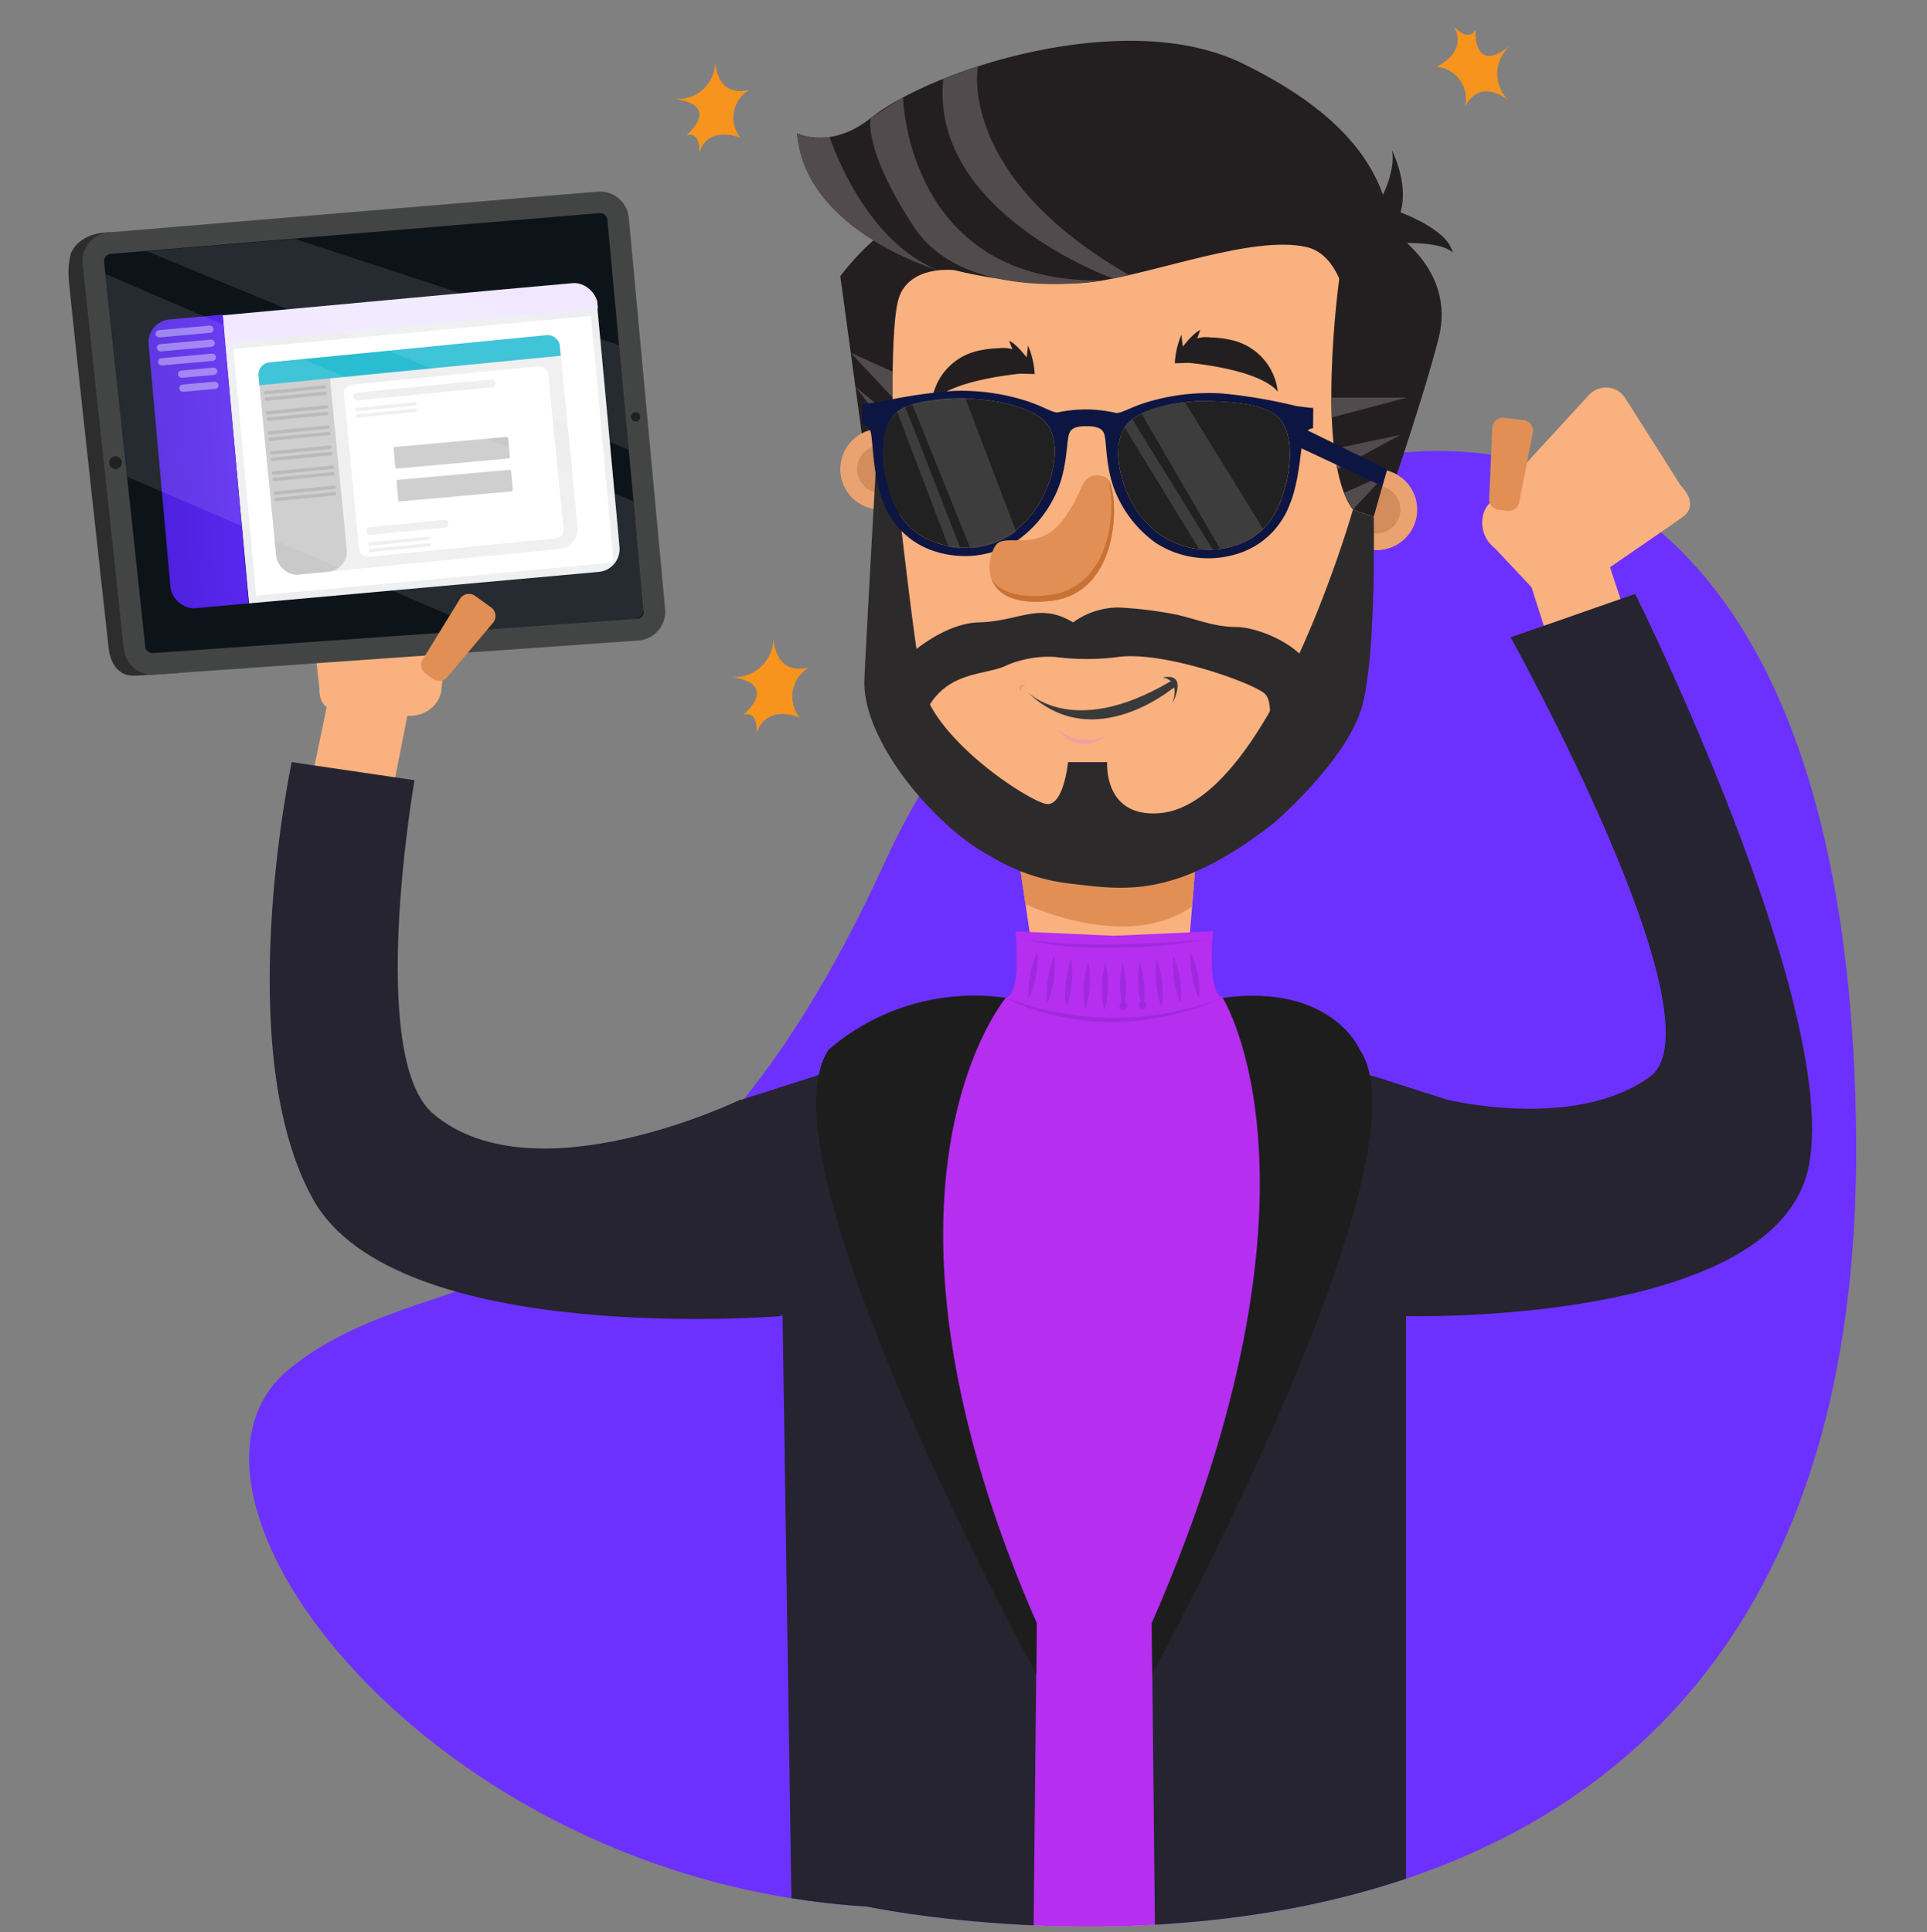 <svg xmlns="http://www.w3.org/2000/svg" xmlns:xlink="http://www.w3.org/1999/xlink" width="176" height="176.507" viewBox="0 0 176 176.507">
  <rect x="0" y="0" width="176" height="176.507" fill="#808080" stroke="none"/>
  <defs>
    <clipPath id="clip-path">
      <path id="Trazado_36874" data-name="Trazado 36874" d="M3991.392,1165.8c-.717-2.48-1.139-3.947-1.139-3.947s4.42-16.974-1.933-23.554-16.829-20.68-51.125-10.253c0,0-19.223-5.185-22.388.833s-.355,9.42-.355,9.42l-52.529,4.458s-3.258.243-3.258,6.257,5.166,39.289,5.166,39.289a4.9,4.9,0,0,0,4.1,2.652c2.914.1,13.642-1.286,13.642-1.286l-2.384,4.276s-11.39,35.779,6.225,46.109l3.253,1.457-7.285,8.5a9.824,9.824,0,0,0-1.075,1.255l-.012.015h0c-9.245,12.919,16.756,44.928,54.555,47.207,0,0,91.044,19.7,90.342-70.119C4024.864,1185.983,4009.566,1168.175,3991.392,1165.8Z" transform="translate(-3858.665 -1124.324)" fill="none"/>
    </clipPath>
    <clipPath id="clip-path-2">
      <rect id="SVGID" width="41.175" height="26.486" rx="2.093" transform="translate(0 3.691) rotate(-5.143)" fill="none"/>
    </clipPath>
    <linearGradient id="linear-gradient" x1="-0.354" y1="0.586" x2="1.514" y2="0.586" gradientUnits="objectBoundingBox">
      <stop offset="0" stop-color="#4a1ed9"/>
      <stop offset="0.917" stop-color="#5d2af5"/>
      <stop offset="1" stop-color="#602cf8"/>
    </linearGradient>
    <linearGradient id="linear-gradient-2" x1="-110.43" y1="-136.352" x2="-110.25" y2="-138.681" gradientUnits="objectBoundingBox">
      <stop offset="0" stop-color="#fff"/>
      <stop offset="0.036" stop-color="#fff" stop-opacity="0.941"/>
      <stop offset="0.192" stop-color="#fff" stop-opacity="0.694"/>
      <stop offset="0.347" stop-color="#fff" stop-opacity="0.482"/>
      <stop offset="0.497" stop-color="#fff" stop-opacity="0.31"/>
      <stop offset="0.64" stop-color="#fff" stop-opacity="0.176"/>
      <stop offset="0.775" stop-color="#fff" stop-opacity="0.078"/>
      <stop offset="0.898" stop-color="#fff" stop-opacity="0.02"/>
      <stop offset="1" stop-color="#fff" stop-opacity="0"/>
    </linearGradient>
    <linearGradient id="linear-gradient-3" x1="-98.602" y1="-80.701" x2="-98.419" y2="-82.271" xlink:href="#linear-gradient-2"/>
  </defs>
  <g id="Grupo_34721" data-name="Grupo 34721" transform="translate(-424 -119)">
    <g id="Grupo_34713" data-name="Grupo 34713" transform="translate(413.5 119.507)">
      <rect id="Rectángulo_1876" data-name="Rectángulo 1876" width="176" height="176" transform="translate(10.5)" fill="none"/>
    </g>
    <g id="Grupo_34469" data-name="Grupo 34469" transform="translate(-3431.665 -1005.324)">
      <path id="Trazado_36800" data-name="Trazado 36800" d="M3948.166,1326.256s91.045,19.7,90.342-70.119-68.591-69.292-88.675-25.376-40.347,35.078-54.344,46.306S3908.255,1323.85,3948.166,1326.256Z" transform="translate(-13.312 -27.763)" fill="#6D31FF"/>
      <g id="Grupo_34373" data-name="Grupo 34373" transform="translate(3858.665 1124.324)">
        <g id="Grupo_34372" data-name="Grupo 34372" clip-path="url(#clip-path)">
          <g id="Grupo_34354" data-name="Grupo 34354" transform="translate(21.633 3.724)">
            <g id="Grupo_34350" data-name="Grupo 34350">
              <path id="Trazado_36801" data-name="Trazado 36801" d="M4053.606,1161.6l3.222-2.743s5.965,3.42,4.341,9.787-5.655,17.822-5.655,17.822l-2.651.824-10.111-29.657Z" transform="translate(-3954.411 -1141.456)" fill="#231f20"/>
              <g id="Grupo_34326" data-name="Grupo 34326" transform="translate(97.402 39.133)">
                <circle id="Elipse_708" data-name="Elipse 708" cx="3.701" cy="3.701" r="3.701" fill="#eaa271"/>
                <circle id="Elipse_709" data-name="Elipse 709" cx="2.171" cy="2.171" r="2.171" transform="translate(1.53 1.53)" fill="#d38c5b"/>
              </g>
              <path id="Trazado_36802" data-name="Trazado 36802" d="M3988.823,1158.828l-.969,2.657s2.668,14.222-.852,18.936h-2.562l-2.331-17.084S3986.656,1157.293,3988.823,1158.828Z" transform="translate(-3929.996 -1141.838)" fill="#231f20"/>
              <g id="Grupo_34327" data-name="Grupo 34327" transform="translate(52.113 35.432)">
                <circle id="Elipse_710" data-name="Elipse 710" cx="3.701" cy="3.701" r="3.701" fill="#eaa271"/>
                <circle id="Elipse_711" data-name="Elipse 711" cx="2.171" cy="2.171" r="2.171" transform="translate(1.53 1.53)" fill="#d38c5b"/>
              </g>
              <path id="Trazado_36803" data-name="Trazado 36803" d="M3986.837,1190.582l.851-34.542s2.364-14.722,25.137-13.616,21.109,20.992,21.109,20.992l-.115.023-2.108,29.151a9.718,9.718,0,0,1-4.186,8.524l-8.127,6.282c-11.575,8.75-19.7,1.123-19.7,1.123l-5.288-3.307A15.543,15.543,0,0,1,3986.837,1190.582Z" transform="translate(-3931.873 -1135.311)" fill="#f9b180"/>
              <path id="Trazado_36804" data-name="Trazado 36804" d="M4009.1,1253.273l2.39,16.294h12.738l1.371-16.695Z" transform="translate(-3940.861 -1179.801)" fill="#f9b180"/>
              <path id="Trazado_36805" data-name="Trazado 36805" d="M4009.887,1258.672s9.25,4.438,15.212.217l.494-6.017-16.5.4Z" transform="translate(-3940.861 -1179.801)" fill="#e28f56"/>
              <path id="Trazado_36806" data-name="Trazado 36806" d="M4003.381,1283.811l25.218,4.071s8.6,4.823-.6,14.712l-7.414,55.253a65.374,65.374,0,0,1-39.294-2.654l-4.52-51.548s-11.124-7.493,0-16.806Z" transform="translate(-3925.856 -1192.257)" fill="#f9b180"/>
              <path id="Trazado_36807" data-name="Trazado 36807" d="M3980.1,1284.821l13.909,10.292,32.409-5.922,5.512-3.327s-18.483-7.747-28.432-7.019a73.867,73.867,0,0,0-23.4,5.976" transform="translate(-3929.188 -1190.238)" fill="#f9b180"/>
              <ellipse id="Elipse_712" data-name="Elipse 712" cx="19.98" cy="15.498" rx="19.98" ry="15.498" transform="translate(54.829 147.45) rotate(-2.232)" fill="#f9b180"/>
              <path id="Trazado_36808" data-name="Trazado 36808" d="M3996.085,1182.078a5.446,5.446,0,0,1,4.329-4.738,9.47,9.47,0,0,1,1.829-.218,2.808,2.808,0,0,1,1.208.094l-.287-.758c.563.165,1.595,1.506,1.595,1.506l.131-1.081a7.764,7.764,0,0,1,.6,2.6l-1.3-.036C4002.815,1179.586,3997.656,1180.209,3996.085,1182.078Z" transform="translate(-3935.623 -1149.037)" fill="#231f20"/>
              <path id="Trazado_36809" data-name="Trazado 36809" d="M4042.657,1180.428a5.446,5.446,0,0,0-4.329-4.738,9.44,9.44,0,0,0-1.829-.218,2.805,2.805,0,0,0-1.208.094l.287-.758c-.563.165-1.595,1.506-1.595,1.506l-.132-1.081a7.776,7.776,0,0,0-.6,2.6l1.3-.036C4035.927,1177.936,4041.086,1178.559,4042.657,1180.428Z" transform="translate(-3950.585 -1148.373)" fill="#231f20"/>
              <path id="Trazado_36810" data-name="Trazado 36810" d="M4026.268,1160.983s.6-10.506-4.271-11.59-13.641,2.388-19.37,3.181-25.637-.924-27.124-13.562c0,0,3.069,1.535,6.731-1.4,5.527-4.429,23.257-10.2,33.947-4.988S4034.693,1146.03,4026.268,1160.983Z" transform="translate(-3927.337 -1130.557)" fill="#231f20"/>
              <path id="Trazado_36811" data-name="Trazado 36811" d="M4061.819,1154.686s3.365-4.519,2.758-7.408c0,0,1.58,3.07.785,5.687,0,0,4.476,1.625,4.747,3.7,0,0-.435-.9-4.145-.9a8.387,8.387,0,0,1,1.888,3.882A21.15,21.15,0,0,0,4061.819,1154.686Z" transform="translate(-3962.087 -1137.289)" fill="#231f20"/>
              <path id="Trazado_36812" data-name="Trazado 36812" d="M4058.764,1162.279l-.853,2.71s-2.278,16.392,1.243,21.107l1.9.651,4.658-16.344S4060.931,1160.744,4058.764,1162.279Z" transform="translate(-3960.222 -1143.262)" fill="#231f20"/>
              <path id="Trazado_36813" data-name="Trazado 36813" d="M3993.793,1162.792s-4.345-.535-5.158,2.848-.369,14.781-.369,14.781l-1.657.55.121-3.7-1.48-9.531,1.286-5.993.779-3.169Z" transform="translate(-3931.261 -1141.838)" fill="#231f20"/>
              <path id="Trazado_36814" data-name="Trazado 36814" d="M4007.947,1155.93s-12.577,2.283-17.279-4.9-3.929-9.935-3.929-9.935l2.945-1.883S3990.024,1156.274,4007.947,1155.93Z" transform="translate(-3931.841 -1134.042)" fill="#514b4d"/>
              <path id="Trazado_36815" data-name="Trazado 36815" d="M4013.31,1153.85s-16.767-5.982-15.5-18.246l3.163-1.14s-2,9.991,13.808,19.07Z" transform="translate(-3936.291 -1132.13)" fill="#514b4d"/>
              <path id="Trazado_36816" data-name="Trazado 36816" d="M3988.407,1157.223s-12.272-3.571-12.9-12.514a5.122,5.122,0,0,0,2.975.334S3981.461,1154.47,3988.407,1157.223Z" transform="translate(-3927.337 -1136.255)" fill="#514b4d"/>
              <path id="Trazado_36817" data-name="Trazado 36817" d="M4057.188,1185.122h6.911l-6.872,1.813Z" transform="translate(-3960.223 -1152.525)" fill="#514b4d"/>
              <path id="Trazado_36818" data-name="Trazado 36818" d="M4057.617,1192.1l.288,1.85,5.765-3.135Z" transform="translate(-3960.396 -1154.816)" fill="#514b4d"/>
              <path id="Trazado_36819" data-name="Trazado 36819" d="M4059.12,1198.552l.812,1.53,3.01-3.23Z" transform="translate(-3961 -1157.247)" fill="#514b4d"/>
              <path id="Trazado_36820" data-name="Trazado 36820" d="M3987.538,1180l-3.828-1.727,3.828,4.092Z" transform="translate(-3930.641 -1149.767)" fill="#514b4d"/>
              <path id="Trazado_36821" data-name="Trazado 36821" d="M3987.829,1186.274l-3.408-2.793,3.437,4.381Z" transform="translate(-3930.927 -1151.864)" fill="#514b4d"/>
              <path id="Trazado_36822" data-name="Trazado 36822" d="M3989.241,1192.925l-1.513-1.671.587,2.638.949-.315Z" transform="translate(-3932.258 -1154.993)" fill="#514b4d"/>
              <path id="Trazado_36823" data-name="Trazado 36823" d="M4032.31,1200.044l-1.9-.651s-7.7,27.01-17.723,27.732c-5.093.368-4.725-4.664-4.725-4.664h-3.572s-.4,4.088-2.009,3.812-10.465-5.96-11.386-11.245-2.51-19.886-2.51-19.886l-1.656.55s-1.043,18.432-1.044,19.516c-.008,5.563,6.638,13.294,11.494,15.822a17.7,17.7,0,0,0,7.112,2.5c5.134.6,9.752,1.494,18.71-5.436,0,0,6.62-5.632,8.11-10.608C4032.56,1212.96,4032.31,1200.044,4032.31,1200.044Z" transform="translate(-3931.474 -1156.558)" fill="#2d2a2b"/>
              <path id="Trazado_36824" data-name="Trazado 36824" d="M4006.671,1218.569a7.08,7.08,0,0,1,4.151-1.362,35.761,35.761,0,0,1,5.386.672c1.993.48,3.432,1.11,5.388,1.11s7.167,1.9,7.342,5.513-3.344,6.293-4.336,6.448.944-4.871-.524-5.951-9.228-3.8-13.256-3.276a22.5,22.5,0,0,1-5.808,0,9.834,9.834,0,0,0-4.4.762c-1.827.938-5.349.446-7.256,3.983s-2.938-3.127-3.052-3.415,3.927-4.38,7.73-4.485S4003.533,1216.68,4006.671,1218.569Z" transform="translate(-3933.293 -1165.435)" fill="#2d2a2b"/>
              <g id="Grupo_34343" data-name="Grupo 34343" transform="translate(45.018 81.359)">
                <g id="Grupo_34328" data-name="Grupo 34328">
                  <path id="Trazado_36825" data-name="Trazado 36825" d="M3976.59,1279.605a71.3,71.3,0,0,1,15.855-6.786c1.53-.466.876-6.074.876-6.074l9.028.4,9.029-.4s-.616,5.5.876,6.074a93.616,93.616,0,0,1,15.854,8.5s5.374,2.593,4.471,9.72-4.622,9.123-4.622,9.123l-5.866,62.884h-42.168l-4.694-65.45S3963.129,1287.129,3976.59,1279.605Z" transform="translate(-3970.232 -1266.745)" fill="#b62eef"/>
                </g>
                <g id="Grupo_34329" data-name="Grupo 34329" transform="translate(23.69 0.65)">
                  <path id="Trazado_36826" data-name="Trazado 36826" d="M4026.817,1267.949l-2.65.185c-.794.053-1.723.1-2.716.143s-2.054.08-3.114.09-2.119.013-3.112-.016l-1.43-.062-1.28-.1-1.077-.12c-.323-.028-.6-.084-.828-.122l-.722-.116.71.177c.226.053.5.128.821.179s.68.127,1.076.182l1.282.152c.457.036.938.079,1.437.106,1,.042,2.063.069,3.129.058s2.129-.066,3.125-.132,1.923-.162,2.716-.241C4025.769,1268.135,4026.817,1267.949,4026.817,1267.949Z" transform="translate(-4009.888 -1267.833)" fill="#9f2add"/>
                </g>
                <g id="Grupo_34341" data-name="Grupo 34341" transform="translate(24.271 1.894)">
                  <g id="Grupo_34340" data-name="Grupo 34340">
                    <g id="Grupo_34330" data-name="Grupo 34330" transform="translate(14.786)">
                      <path id="Trazado_36827" data-name="Trazado 36827" d="M4035.63,1269.915a6.913,6.913,0,0,0-.019.7,10.39,10.39,0,0,0,.159,1.489,8.809,8.809,0,0,0,.382,1.428,5.192,5.192,0,0,0,.281.62,5.622,5.622,0,0,0,.031-.706,9.208,9.208,0,0,0-.17-1.486,9.985,9.985,0,0,0-.394-1.424A6.554,6.554,0,0,0,4035.63,1269.915Z" transform="translate(-4035.61 -1269.915)" fill="#9f2add"/>
                    </g>
                    <g id="Grupo_34331" data-name="Grupo 34331" transform="translate(13.219 0.375)">
                      <path id="Trazado_36828" data-name="Trazado 36828" d="M4033.036,1270.543s-.038.284-.047.7a10.432,10.432,0,0,0,.1,1.5,9.094,9.094,0,0,0,.322,1.45,5.13,5.13,0,0,0,.255.636,5.924,5.924,0,0,0,.06-.7,9.22,9.22,0,0,0-.109-1.5,10.013,10.013,0,0,0-.333-1.446A6.792,6.792,0,0,0,4033.036,1270.543Z" transform="translate(-4032.988 -1270.543)" fill="#9f2add"/>
                    </g>
                    <g id="Grupo_34332" data-name="Grupo 34332" transform="translate(11.63 0.655)">
                      <path id="Trazado_36829" data-name="Trazado 36829" d="M4030.416,1271.012s-.05.281-.077.7a10.564,10.564,0,0,0,.035,1.5,9.036,9.036,0,0,0,.261,1.468,5.375,5.375,0,0,0,.228.651,5.668,5.668,0,0,0,.088-.7,9.37,9.37,0,0,0-.046-1.5,10.143,10.143,0,0,0-.274-1.464C4030.521,1271.271,4030.416,1271.012,4030.416,1271.012Z" transform="translate(-4030.327 -1271.012)" fill="#9f2add"/>
                    </g>
                    <g id="Grupo_34333" data-name="Grupo 34333" transform="translate(10.016 0.844)">
                      <path id="Trazado_36830" data-name="Trazado 36830" d="M4027.771,1271.327a6.947,6.947,0,0,0-.1.689,10.582,10.582,0,0,0-.028,1.5,9.345,9.345,0,0,0,.2,1.481.358.358,0,1,0,.318-.028,9.267,9.267,0,0,0,.015-1.5,10.321,10.321,0,0,0-.213-1.478A6.871,6.871,0,0,0,4027.771,1271.327Z" transform="translate(-4027.625 -1271.327)" fill="#9f2add"/>
                    </g>
                    <g id="Grupo_34334" data-name="Grupo 34334" transform="translate(8.379 0.937)">
                      <path id="Trazado_36831" data-name="Trazado 36831" d="M4025.107,1271.483a6.861,6.861,0,0,0-.133.683,10.69,10.69,0,0,0-.089,1.5,9.283,9.283,0,0,0,.139,1.491.359.359,0,1,0,.318-.01,9.32,9.32,0,0,0,.077-1.5,10.446,10.446,0,0,0-.151-1.49C4025.191,1271.753,4025.107,1271.483,4025.107,1271.483Z" transform="translate(-4024.884 -1271.483)" fill="#9f2add"/>
                    </g>
                    <g id="Grupo_34335" data-name="Grupo 34335" transform="translate(6.725 0.937)">
                      <path id="Trazado_36832" data-name="Trazado 36832" d="M4022.43,1271.483a6.845,6.845,0,0,0-.161.674,10.337,10.337,0,0,0-.151,1.49,9.238,9.238,0,0,0,.077,1.5,5.428,5.428,0,0,0,.145.684,5.26,5.26,0,0,0,.173-.674,9.176,9.176,0,0,0,.139-1.491,10.555,10.555,0,0,0-.088-1.5A6.9,6.9,0,0,0,4022.43,1271.483Z" transform="translate(-4022.115 -1271.483)" fill="#9f2add"/>
                    </g>
                    <g id="Grupo_34336" data-name="Grupo 34336" transform="translate(5.055 0.844)">
                      <path id="Trazado_36833" data-name="Trazado 36833" d="M4019.744,1271.327a6.871,6.871,0,0,0-.188.664,10.252,10.252,0,0,0-.213,1.478,9.318,9.318,0,0,0,.016,1.5,5.343,5.343,0,0,0,.118.692,5.538,5.538,0,0,0,.2-.664,9.124,9.124,0,0,0,.2-1.481,10.515,10.515,0,0,0-.027-1.5C4019.805,1271.6,4019.744,1271.327,4019.744,1271.327Z" transform="translate(-4019.32 -1271.327)" fill="#9f2add"/>
                    </g>
                    <g id="Grupo_34337" data-name="Grupo 34337" transform="translate(3.374 0.655)">
                      <path id="Trazado_36834" data-name="Trazado 36834" d="M4017.055,1271.012s-.1.259-.216.652a10.056,10.056,0,0,0-.273,1.464,9.3,9.3,0,0,0-.047,1.5,5.692,5.692,0,0,0,.088.7,5.217,5.217,0,0,0,.229-.651,9.166,9.166,0,0,0,.262-1.468,10.441,10.441,0,0,0,.034-1.5C4017.1,1271.294,4017.055,1271.012,4017.055,1271.012Z" transform="translate(-4016.507 -1271.012)" fill="#9f2add"/>
                    </g>
                    <g id="Grupo_34338" data-name="Grupo 34338" transform="translate(1.686 0.375)">
                      <path id="Trazado_36835" data-name="Trazado 36835" d="M4014.368,1270.543a6.618,6.618,0,0,0-.242.637,9.944,9.944,0,0,0-.334,1.446,9.22,9.22,0,0,0-.109,1.5,5.645,5.645,0,0,0,.059.7,5.283,5.283,0,0,0,.257-.636,8.961,8.961,0,0,0,.321-1.45,10.2,10.2,0,0,0,.1-1.5A6.287,6.287,0,0,0,4014.368,1270.543Z" transform="translate(-4013.682 -1270.543)" fill="#9f2add"/>
                    </g>
                    <g id="Grupo_34339" data-name="Grupo 34339">
                      <path id="Trazado_36836" data-name="Trazado 36836" d="M4011.694,1269.915a6.7,6.7,0,0,0-.271.622,9.917,9.917,0,0,0-.393,1.424,9.272,9.272,0,0,0-.171,1.486,5.533,5.533,0,0,0,.031.706,5.24,5.24,0,0,0,.281-.62,8.909,8.909,0,0,0,.382-1.428,10.384,10.384,0,0,0,.158-1.489C4011.719,1270.2,4011.694,1269.915,4011.694,1269.915Z" transform="translate(-4010.859 -1269.915)" fill="#9f2add"/>
                    </g>
                  </g>
                </g>
                <g id="Grupo_34342" data-name="Grupo 34342" transform="translate(22.212 6.074)">
                  <path id="Trazado_36837" data-name="Trazado 36837" d="M4027.223,1276.913a27.847,27.847,0,0,1-19.809,0S4016.023,1281.873,4027.223,1276.913Z" transform="translate(-4007.414 -1276.913)" fill="#9f2add"/>
                </g>
              </g>
              <path id="Trazado_36838" data-name="Trazado 36838" d="M4040.494,1283.811l16.143,5.162s4.892,12.206-3.688,19.79v68.363l-22.781,1.563-.434-41.891s9.5-9.01,10.645-28.036S4040.494,1283.811,4040.494,1283.811Z" transform="translate(-3949.17 -1192.257)" fill="#252430"/>
              <path id="Trazado_36839" data-name="Trazado 36839" d="M4036.209,1276.783s10.938,17.261-6.475,57.109l.048,4.636s25.774-47.118,18.937-57.034C4048.719,1281.493,4046.158,1275.444,4036.209,1276.783Z" transform="translate(-3949.17 -1189.349)" fill="#1d1d1e"/>
              <path id="Trazado_36840" data-name="Trazado 36840" d="M3982.32,1283.811l-16.142,5.162s-4.892,12.206,3.687,19.79l1.037,68.18,21.744,1.746.434-41.891s-9.5-9.01-10.645-28.036S3982.32,1283.811,3982.32,1283.811Z" transform="translate(-3923.023 -1192.257)" fill="#252430"/>
              <path id="Trazado_36841" data-name="Trazado 36841" d="M3995.747,1276.783s-14.587,17.261,2.826,57.109l-.048,4.636s-25.774-47.118-18.937-57.034A20.379,20.379,0,0,1,3995.747,1276.783Z" transform="translate(-3928.516 -1189.349)" fill="#1d1d1e"/>
              <g id="Grupo_34348" data-name="Grupo 34348" transform="translate(62.447 36.027)">
                <g id="Grupo_34344" data-name="Grupo 34344">
                  <path id="Trazado_36842" data-name="Trazado 36842" d="M4006.578,1193.648s-4.2-1.92-6.451.048a2.87,2.87,0,0,1-.657-2.629S4004.215,1189.783,4006.578,1193.648Z" transform="translate(-3999.408 -1190.863)" fill="#020202"/>
                  <path id="Trazado_36843" data-name="Trazado 36843" d="M4004.47,1196.432s-1.764-.415-2.236.329" transform="translate(-4000.546 -1193.059)" fill="#020202"/>
                </g>
                <g id="Grupo_34345" data-name="Grupo 34345" transform="translate(19.534 0.297)">
                  <path id="Trazado_36844" data-name="Trazado 36844" d="M4032.105,1194.264s4.16-2.011,6.451-.094a2.869,2.869,0,0,0,.6-2.642S4034.383,1190.347,4032.105,1194.264Z" transform="translate(-4032.105 -1191.361)" fill="#020202"/>
                  <path id="Trazado_36845" data-name="Trazado 36845" d="M4037.56,1196.991s1.755-.454,2.242.28" transform="translate(-4034.302 -1193.572)" fill="#020202"/>
                </g>
                <g id="Grupo_34347" data-name="Grupo 34347" transform="translate(6.016 22.083)">
                  <g id="Grupo_34346" data-name="Grupo 34346" transform="translate(0 0.723)">
                    <path id="Trazado_36846" data-name="Trazado 36846" d="M4019.584,1236.529a4.549,4.549,0,0,1-4.372-.666S4017.12,1238.366,4019.584,1236.529Z" transform="translate(-4011.787 -1231.786)" fill="#f29fa0"/>
                    <path id="Trazado_36847" data-name="Trazado 36847" d="M4010.152,1229.052s-.683.06-.493.621C4009.659,1229.673,4009.018,1228.928,4010.152,1229.052Z" transform="translate(-4009.479 -1229.038)" fill="#e69f73"/>
                  </g>
                  <path id="Trazado_36848" data-name="Trazado 36848" d="M4032.273,1230.236s1.53-2.878-.913-2.342C4031.36,1227.894,4033.036,1227.949,4032.273,1230.236Z" transform="translate(-4018.288 -1227.828)" fill="#3a3a3a"/>
                  <path id="Trazado_36849" data-name="Trazado 36849" d="M4024.239,1228.887s-7.619,6.66-13.747.463c0,0,4.061,4.58,13.194-.832Z" transform="translate(-4009.886 -1228.106)" fill="#3a3a3a"/>
                </g>
              </g>
              <g id="Grupo_34349" data-name="Grupo 34349" transform="translate(3.128 43.598)">
                <path id="Trazado_36850" data-name="Trazado 36850" d="M3900.3,1208.387c-.009-.123-.2-1.844-.187-1.965.136-1.175,1.159-1.471,2.291-1.428l9.312-1.425a2.1,2.1,0,0,1,1.1.1,2.16,2.16,0,0,1,1.35,2.087l-1.509,13.534a2.346,2.346,0,0,1-.537,1.225,2.9,2.9,0,0,1-2.823,1.038l-4.644-.175c-2.631.12-3.176-1.089-3.129-2.282Z" transform="translate(-3900.112 -1203.537)" fill="#f9b180"/>
              </g>
              <path id="Trazado_36851" data-name="Trazado 36851" d="M3907.7,1239.568c.051-.158,2.906-14.78,2.906-14.78l-8.306,4.05-2.186,10.48Z" transform="translate(-3896.984 -1168.495)" fill="#f9b180"/>
              <path id="Trazado_36852" data-name="Trazado 36852" d="M3939.866,1272.759l-1.973-1.074s-18.774,9.121-28.054,1.332c-6.151-5.162-1.737-30.5-1.737-30.5l-11.216-1.649s-5.631,26.373,1.959,39.947,42.735,10.659,42.735,10.659Z" transform="translate(-3894.877 -1174.968)" fill="#252430"/>
            </g>
            <g id="Grupo_34352" data-name="Grupo 34352" transform="translate(54.09 31.988)">
              <path id="Trazado_36853" data-name="Trazado 36853" d="M4032.928,1185.656c1.575.081,4.685.112,6.183,1.378s1.282,4.373.825,6.133-1.293,4.49-4.412,5.6a7.8,7.8,0,0,1-8.564-2.235c-2.055-2.362-3.075-6.363-1.8-8.439S4031.282,1185.572,4032.928,1185.656Z" transform="translate(-4001.192 -1184.724)" fill="#fff" opacity="0.05"/>
              <path id="Trazado_36854" data-name="Trazado 36854" d="M3989.889,1186.587c1.519-1.239,4.629-1.214,6.207-1.266,1.647-.055,6.491.478,7.726,2.576s.142,6.08-1.956,8.4a7.8,7.8,0,0,1-8.6,2.08c-3.1-1.166-3.886-3.91-4.311-5.677S3988.369,1187.827,3989.889,1186.587Z" transform="translate(-3986.724 -1184.592)" fill="#fff" opacity="0.05"/>
              <g id="Grupo_34351" data-name="Grupo 34351">
                <path id="Trazado_36855" data-name="Trazado 36855" d="M3985.436,1185.292l-.017,1.845a1.022,1.022,0,0,1,.827.843c.167.767.226,4.077,1.042,6.1a7.411,7.411,0,0,0,5.012,4.744,8.841,8.841,0,0,0,7.147-.945,10.712,10.712,0,0,0,3.554-4.109c1.217-2.379,1.067-5.015,1.354-5.788.214-.578.9-.665,1.6-.658s1.381.1,1.584.688c.272.778.077,3.411,1.25,5.812a10.721,10.721,0,0,0,3.481,4.173,8.851,8.851,0,0,0,7.134,1.074,7.426,7.426,0,0,0,5.106-4.652c.852-2.007,1.022-5.316,1.2-6.08a1.072,1.072,0,0,1,.912-.827l.017-1.844s-.756-.074-1.556-.186a46.787,46.787,0,0,0-6.831-1.155,19.619,19.619,0,0,0-6.537.727c-1.675.472-2.62,1.133-3.106,1.059a11.965,11.965,0,0,0-5.287-.048c-.488.065-1.417-.613-3.083-1.115a19.583,19.583,0,0,0-6.515-.845,45.89,45.89,0,0,0-6.8,1.031C3986.123,1185.231,3985.436,1185.292,3985.436,1185.292Zm23.948,2.178c1.272-2.075,6.125-2.52,7.772-2.435,1.575.081,4.686.112,6.183,1.378s1.282,4.374.826,6.133-1.293,4.49-4.412,5.6a7.8,7.8,0,0,1-8.564-2.235C4009.132,1193.547,4008.111,1189.546,4009.384,1187.47Zm-20.8-1.372c1.519-1.239,4.629-1.214,6.206-1.266,1.648-.055,6.492.477,7.727,2.575s.142,6.08-1.956,8.4a7.8,7.8,0,0,1-8.6,2.08c-3.1-1.166-3.886-3.91-4.311-5.677S3987.064,1187.338,3988.584,1186.1Zm36.393,2.974,7.958,3.719.425-1.544-8.073-3.949Z" transform="translate(-3985.419 -1184.102)" fill="#0d1642"/>
                <path id="Trazado_36856" data-name="Trazado 36856" d="M4026.959,1196.53a7.8,7.8,0,0,0,8.564,2.235c3.119-1.109,3.956-3.839,4.412-5.6s.671-4.866-.825-6.133-4.607-1.3-6.183-1.378c-1.646-.085-6.5.36-7.772,2.435S4024.9,1194.168,4026.959,1196.53Z" transform="translate(-4001.192 -1184.724)" fill="#212121"/>
                <path id="Trazado_36857" data-name="Trazado 36857" d="M3989.889,1186.587c1.519-1.239,4.629-1.214,6.207-1.266,1.647-.055,6.491.478,7.726,2.576s.142,6.08-1.956,8.4a7.8,7.8,0,0,1-8.6,2.08c-3.1-1.166-3.886-3.91-4.311-5.677S3988.369,1187.827,3989.889,1186.587Z" transform="translate(-3986.724 -1184.592)" fill="#212121"/>
                <path id="Trazado_36858" data-name="Trazado 36858" d="M4032.133,1185.838l7.141,11.57a6.146,6.146,0,0,1-2.313,1.435,8.09,8.09,0,0,1-1.621.393l-7.173-12.361A12.75,12.75,0,0,1,4032.133,1185.838Z" transform="translate(-4002.629 -1184.801)" fill="#515151" opacity="0.58"/>
                <path id="Trazado_36859" data-name="Trazado 36859" d="M4026.28,1188.434l7.351,11.909a7.776,7.776,0,0,1-1.24-.036l-6.82-11.125A2.949,2.949,0,0,1,4026.28,1188.434Z" transform="translate(-4001.584 -1185.847)" fill="#515151" opacity="0.58"/>
                <path id="Trazado_36860" data-name="Trazado 36860" d="M3997.948,1185.176l4.653,12.211a7.859,7.859,0,0,1-4.185,1.521l-5.305-13.18A18.543,18.543,0,0,1,3997.948,1185.176Z" transform="translate(-3988.516 -1184.535)" fill="#515151" opacity="0.58"/>
                <path id="Trazado_36861" data-name="Trazado 36861" d="M3991.535,1186.523l5.052,12.931a8.053,8.053,0,0,1-1.094-.135l-4.693-12.357A3.809,3.809,0,0,1,3991.535,1186.523Z" transform="translate(-3987.585 -1185.077)" fill="#515151" opacity="0.58"/>
              </g>
            </g>
            <g id="Grupo_34353" data-name="Grupo 34353" transform="translate(65.743 39.688)">
              <path id="Trazado_36862" data-name="Trazado 36862" d="M4011.693,1201a14.137,14.137,0,0,0,1.475-2.582c.529-1.3,1.166-1.716,2.381-1.226s1.778,10.521-5,11.279-5.911-3.988-5.021-5.12S4009.326,1204.165,4011.693,1201Z" transform="translate(-4004.924 -1196.992)" fill="#e28f56"/>
              <path id="Trazado_36863" data-name="Trazado 36863" d="M4010.415,1208.206c5.838-.652,6.231-8.174,5.454-10.566,1.045,1.471,1.161,10.378-5.213,11.09-3.571.4-5.018-.728-5.46-2.05C4005.831,1207.756,4007.329,1208.551,4010.415,1208.206Z" transform="translate(-4005.033 -1197.253)" fill="#c97236"/>
            </g>
            <path id="Trazado_36864" data-name="Trazado 36864" d="M3956.666,1137.031a3.382,3.382,0,0,0,3.767-3.557s0,3.557,3.14,2.721a2.973,2.973,0,0,0-.837,4.4s-2.9-1.256-3.767,1.4c0,0,.244-1.988-1.151-1.64C3957.817,1140.344,3961.131,1137.624,3956.666,1137.031Z" transform="translate(-3919.753 -1131.731)" fill="#f7941d"/>
            <path id="Trazado_36865" data-name="Trazado 36865" d="M3965.28,1225.318a3.53,3.53,0,0,0,3.931-3.712s0,3.712,3.276,2.839a3.1,3.1,0,0,0-.874,4.586s-3.021-1.311-3.931,1.456c0,0,.255-2.075-1.2-1.711C3966.482,1228.776,3969.939,1225.937,3965.28,1225.318Z" transform="translate(-3923.221 -1167.213)" fill="#f7941d"/>
          </g>
          <g id="Grupo_34371" data-name="Grupo 34371" transform="translate(3.258 17.501)">
            <path id="Trazado_36866" data-name="Trazado 36866" d="M3870.236,1160.205l-2.427-.346s-2.56-.086-3.458,1.879a6.609,6.609,0,0,0-.223,2.211c.066,1.343,3.657,33.911,3.657,33.911s.187,2.6,2.382,2.49,4.118-.253,4.118-.253Z" transform="translate(-3864.119 -1156.131)" fill="#2d2d2d"/>
            <path id="Trazado_36867" data-name="Trazado 36867" d="M3866.258,1160.265l3.763,35.135a2.642,2.642,0,0,0,2.753,2.353l44.187-3.116a2.641,2.641,0,0,0,2.5-2.882l-3.316-35.738a2.641,2.641,0,0,0-2.849-2.388l-44.633,3.718A2.641,2.641,0,0,0,3866.258,1160.265Z" transform="translate(-3864.973 -1153.62)" fill="#434444"/>
            <path id="Trazado_36868" data-name="Trazado 36868" d="M3873.995,1197.111a.669.669,0,0,1-.682-.6l-3.763-35.131a.67.67,0,0,1,.609-.742l44.634-3.718.024,0a.666.666,0,0,1,.7.606l3.316,35.738a.668.668,0,0,1-.632.73h-.021Z" transform="translate(-3866.303 -1154.949)" fill="#0c1319"/>
            <g id="Grupo_34368" data-name="Grupo 34368" transform="translate(7.127 8.177)">
              <g id="Grupo_34367" data-name="Grupo 34367" transform="translate(0 0)" clip-path="url(#clip-path-2)">
                <g id="Grupo_34366" data-name="Grupo 34366" transform="translate(-0.001 -0.007)">
                  <rect id="Rectángulo_3726" data-name="Rectángulo 3726" width="34.169" height="24.736" transform="translate(7.089 4.899) rotate(-5.292)" fill="#edeef0"/>
                  <rect id="Rectángulo_3727" data-name="Rectángulo 3727" width="34.176" height="2.522" transform="matrix(0.996, -0.092, 0.092, 0.996, 6.952, 3.131)" fill="#f1e8ff"/>
                  <rect id="Rectángulo_3728" data-name="Rectángulo 3728" width="6.987" height="26.534" transform="translate(0 3.686) rotate(-5.143)" fill="url(#linear-gradient)"/>
                  <path id="Trazado_36869" data-name="Trazado 36869" d="M3923.966,1195.174l-32.465,3.011a.091.091,0,0,1-.1-.082l-2.047-22.346a.091.091,0,0,1,.082-.1l32.465-3.011a.091.091,0,0,1,.1.082l2.047,22.345A.091.091,0,0,1,3923.966,1195.174Z" transform="translate(-3881.404 -1169.45)" fill="#fff"/>
                  <rect id="Rectángulo_3729" data-name="Rectángulo 3729" width="5.315" height="0.664" rx="0.332" transform="translate(0.79 4.52) rotate(-5.143)" fill="#fff" opacity="0.39"/>
                  <rect id="Rectángulo_3730" data-name="Rectángulo 3730" width="5.315" height="0.664" rx="0.332" transform="translate(0.905 5.801) rotate(-5.143)" fill="#fff" opacity="0.39"/>
                  <rect id="Rectángulo_3731" data-name="Rectángulo 3731" width="5.315" height="0.664" rx="0.332" transform="translate(1.02 7.082) rotate(-5.143)" fill="#fff" opacity="0.39"/>
                  <rect id="Rectángulo_3732" data-name="Rectángulo 3732" width="3.601" height="0.664" rx="0.332" transform="translate(2.843 8.209) rotate(-5.143)" fill="#fff" opacity="0.39"/>
                  <rect id="Rectángulo_3733" data-name="Rectángulo 3733" width="3.601" height="0.664" rx="0.332" transform="translate(2.959 9.49) rotate(-5.143)" fill="#fff" opacity="0.39"/>
                  <g id="Grupo_34355" data-name="Grupo 34355" transform="translate(10.12 4.842)">
                    <rect id="Rectángulo_3734" data-name="Rectángulo 3734" width="27.653" height="19.549" rx="1.858" transform="translate(0 2.705) rotate(-5.613)" fill="#eee"/>
                    <rect id="Rectángulo_3735" data-name="Rectángulo 3735" width="6.463" height="19.549" rx="1.858" transform="translate(0 2.705) rotate(-5.613)" fill="#c9c9c9"/>
                    <path id="Trazado_36870" data-name="Trazado 36870" d="M3920.686,1176.573a1.113,1.113,0,0,0-1.213-1l-25.312,2.488a1.114,1.114,0,0,0-1,1.213l.086.879,27.521-2.7Z" transform="translate(-3893.056 -1175.469)" fill="#2abdd2"/>
                  </g>
                  <g id="Grupo_34356" data-name="Grupo 34356" transform="translate(10.713 9.511)">
                    <rect id="Rectángulo_3736" data-name="Rectángulo 3736" width="5.684" height="0.304" rx="0.152" transform="translate(0 0.556) rotate(-5.613)" fill="#b2b2b2"/>
                    <rect id="Rectángulo_3737" data-name="Rectángulo 3737" width="5.684" height="0.304" rx="0.152" transform="translate(0.058 1.142) rotate(-5.613)" fill="#b2b2b2"/>
                  </g>
                  <g id="Grupo_34357" data-name="Grupo 34357" transform="translate(10.894 11.345)">
                    <rect id="Rectángulo_3738" data-name="Rectángulo 3738" width="5.684" height="0.304" rx="0.152" transform="translate(0 0.556) rotate(-5.613)" fill="#b2b2b2"/>
                    <rect id="Rectángulo_3739" data-name="Rectángulo 3739" width="5.684" height="0.304" rx="0.152" transform="translate(0.058 1.142) rotate(-5.613)" fill="#b2b2b2"/>
                  </g>
                  <g id="Grupo_34358" data-name="Grupo 34358" transform="translate(11.074 13.179)">
                    <rect id="Rectángulo_3740" data-name="Rectángulo 3740" width="5.684" height="0.304" rx="0.152" transform="translate(0 0.556) rotate(-5.613)" fill="#b2b2b2"/>
                    <rect id="Rectángulo_3741" data-name="Rectángulo 3741" width="5.684" height="0.304" rx="0.152" transform="translate(0.058 1.142) rotate(-5.613)" fill="#b2b2b2"/>
                  </g>
                  <g id="Grupo_34359" data-name="Grupo 34359" transform="translate(11.254 15.013)">
                    <rect id="Rectángulo_3742" data-name="Rectángulo 3742" width="5.684" height="0.304" rx="0.152" transform="translate(0 0.556) rotate(-5.613)" fill="#b2b2b2"/>
                    <rect id="Rectángulo_3743" data-name="Rectángulo 3743" width="5.684" height="0.304" rx="0.152" transform="translate(0.058 1.142) rotate(-5.613)" fill="#b2b2b2"/>
                  </g>
                  <g id="Grupo_34360" data-name="Grupo 34360" transform="translate(11.434 16.847)">
                    <rect id="Rectángulo_3744" data-name="Rectángulo 3744" width="5.684" height="0.304" rx="0.152" transform="translate(0 0.556) rotate(-5.613)" fill="#b2b2b2"/>
                    <rect id="Rectángulo_3745" data-name="Rectángulo 3745" width="5.684" height="0.304" rx="0.152" transform="translate(0.058 1.142) rotate(-5.613)" fill="#b2b2b2"/>
                  </g>
                  <g id="Grupo_34361" data-name="Grupo 34361" transform="translate(11.615 18.68)">
                    <rect id="Rectángulo_3746" data-name="Rectángulo 3746" width="5.684" height="0.304" rx="0.152" transform="translate(0 0.556) rotate(-5.613)" fill="#b2b2b2"/>
                    <rect id="Rectángulo_3747" data-name="Rectángulo 3747" width="5.684" height="0.304" rx="0.152" transform="translate(0.058 1.142) rotate(-5.613)" fill="#b2b2b2"/>
                  </g>
                  <rect id="Rectángulo_3748" data-name="Rectángulo 3748" width="18.749" height="15.801" rx="0.771" transform="translate(17.949 9.543) rotate(-5.613)" fill="#fff"/>
                  <g id="Grupo_34363" data-name="Grupo 34363" transform="translate(18.842 8.96)">
                    <rect id="Rectángulo_3749" data-name="Rectángulo 3749" width="13.063" height="0.71" rx="0.355" transform="translate(0 1.278) rotate(-5.613)" fill="#eee"/>
                    <g id="Grupo_34362" data-name="Grupo 34362" transform="translate(0.17 2.096)">
                      <rect id="Rectángulo_3750" data-name="Rectángulo 3750" width="5.684" height="0.304" rx="0.152" transform="translate(0 0.556) rotate(-5.613)" fill="#eee"/>
                      <rect id="Rectángulo_3751" data-name="Rectángulo 3751" width="5.684" height="0.304" rx="0.152" transform="translate(0.058 1.142) rotate(-5.613)" fill="#eee"/>
                    </g>
                  </g>
                  <g id="Grupo_34365" data-name="Grupo 34365" transform="translate(20.049 21.787)">
                    <rect id="Rectángulo_3752" data-name="Rectángulo 3752" width="7.536" height="0.71" rx="0.355" transform="translate(0 0.737) rotate(-5.613)" fill="#eee"/>
                    <g id="Grupo_34364" data-name="Grupo 34364" transform="translate(0.17 1.555)">
                      <rect id="Rectángulo_3753" data-name="Rectángulo 3753" width="5.684" height="0.304" rx="0.152" transform="translate(0 0.556) rotate(-5.613)" fill="#eee"/>
                      <rect id="Rectángulo_3754" data-name="Rectángulo 3754" width="5.684" height="0.304" rx="0.152" transform="translate(0.058 1.142) rotate(-5.613)" fill="#eee"/>
                    </g>
                  </g>
                </g>
                <rect id="Rectángulo_3755" data-name="Rectángulo 3755" width="10.512" height="1.982" rx="0.144" transform="translate(22.548 15.166) rotate(-5.143)" fill="#c9c9c9"/>
                <rect id="Rectángulo_3756" data-name="Rectángulo 3756" width="10.512" height="1.982" rx="0.144" transform="translate(22.818 18.17) rotate(-5.143)" fill="#c9c9c9"/>
              </g>
            </g>
            <g id="Grupo_34369" data-name="Grupo 34369" transform="translate(51.371 20.158)">
              <circle id="Elipse_713" data-name="Elipse 713" cx="0.425" cy="0.425" r="0.425" fill="#212121"/>
            </g>
            <g id="Grupo_34370" data-name="Grupo 34370" transform="translate(3.713 24.186)">
              <circle id="Elipse_714" data-name="Elipse 714" cx="0.575" cy="0.575" r="0.575" fill="#212121"/>
              <path id="Trazado_36871" data-name="Trazado 36871" d="M3871.5,1194.745a.573.573,0,0,0-.158-.345.574.574,0,0,1-.5.742.573.573,0,0,1-.467-.175.575.575,0,0,0,1.122-.222Z" transform="translate(-3870.352 -1194.223)" fill="#212121"/>
            </g>
            <path id="Trazado_36872" data-name="Trazado 36872" d="M3919.2,1170.552l-29.591-9.688-6.035.5-7.5.621,44.016,18.134Z" transform="translate(-3868.932 -1156.536)" opacity="0.1" fill="url(#linear-gradient-2)"/>
            <path id="Trazado_36873" data-name="Trazado 36873" d="M3917.976,1186.977l-48.188-20.758,1.977,18.533,32.537,13.973,13.74-.95a.976.976,0,0,0,.889-1.141Z" transform="translate(-3866.401 -1158.692)" opacity="0.1" fill="url(#linear-gradient-3)"/>
          </g>
        </g>
      </g>
      <path id="Trazado_36875" data-name="Trazado 36875" d="M4080.034,1130.078a3.384,3.384,0,0,0-.02,5.182s-2.577-2.453-4.135.4a2.973,2.973,0,0,0-2.606-3.636s2.906-1.231,1.586-3.691c0,0,1.272,1.548,1.981.3C4076.84,1128.627,4076.526,1132.9,4080.034,1130.078Z" transform="translate(-86.401 -1.613)" fill="#f7941d"/>
      <path id="Trazado_36876" data-name="Trazado 36876" d="M3918.436,1222.414l.677.49a.969.969,0,0,0,1.35-.218l4.179-4.96a.969.969,0,0,0-.217-1.349l-1.462-1.056a.969.969,0,0,0-1.349.218l-3.4,5.525A.968.968,0,0,0,3918.436,1222.414Z" transform="translate(-23.903 -36.562)" fill="#e28f56"/>
      <g id="Grupo_34374" data-name="Grupo 34374" transform="translate(3991.051 1159.729)">
        <path id="Trazado_36877" data-name="Trazado 36877" d="M4097.221,1196.361c.1-.075,1.521-1.061,1.6-1.152.8-.875.347-1.841-.43-2.665l-5.046-7.955a2.1,2.1,0,0,0-.8-.766,2.159,2.159,0,0,0-2.46.354l-9.209,10.033a2.347,2.347,0,0,0-.57,1.209,2.9,2.9,0,0,0,1.073,2.81l3.184,3.385c1.64,2.062,2.908,1.678,3.777.859Z" transform="translate(-4080.267 -1183.588)" fill="#f9b180"/>
      </g>
      <path id="Trazado_36878" data-name="Trazado 36878" d="M4097.776,1215.693c-.034-.162-4.729-14.3-4.729-14.3L4087.8,1209l3.243,10.2Z" transform="translate(-92.25 -31.027)" fill="#f9b180"/>
      <path id="Trazado_36879" data-name="Trazado 36879" d="M4082.16,1196.61l.831.1a.969.969,0,0,0,1.074-.845l1.245-6.365a.968.968,0,0,0-.844-1.074l-1.791-.214a.97.97,0,0,0-1.075.845l-.286,6.479A.97.97,0,0,0,4082.16,1196.61Z" transform="translate(-89.635 -25.718)" fill="#e28f56"/>
      <path id="Trazado_36880" data-name="Trazado 36880" d="M4072.282,1261.326s11.684,2.913,18.57-2.057-12.7-40.157-12.7-40.157l11.378-3.973s18.541,37.243,15.894,52.077-36.828,13.9-36.828,13.9Z" transform="translate(-84.517 -36.562)" fill="#252430"/>
    </g>
  </g>
</svg>
